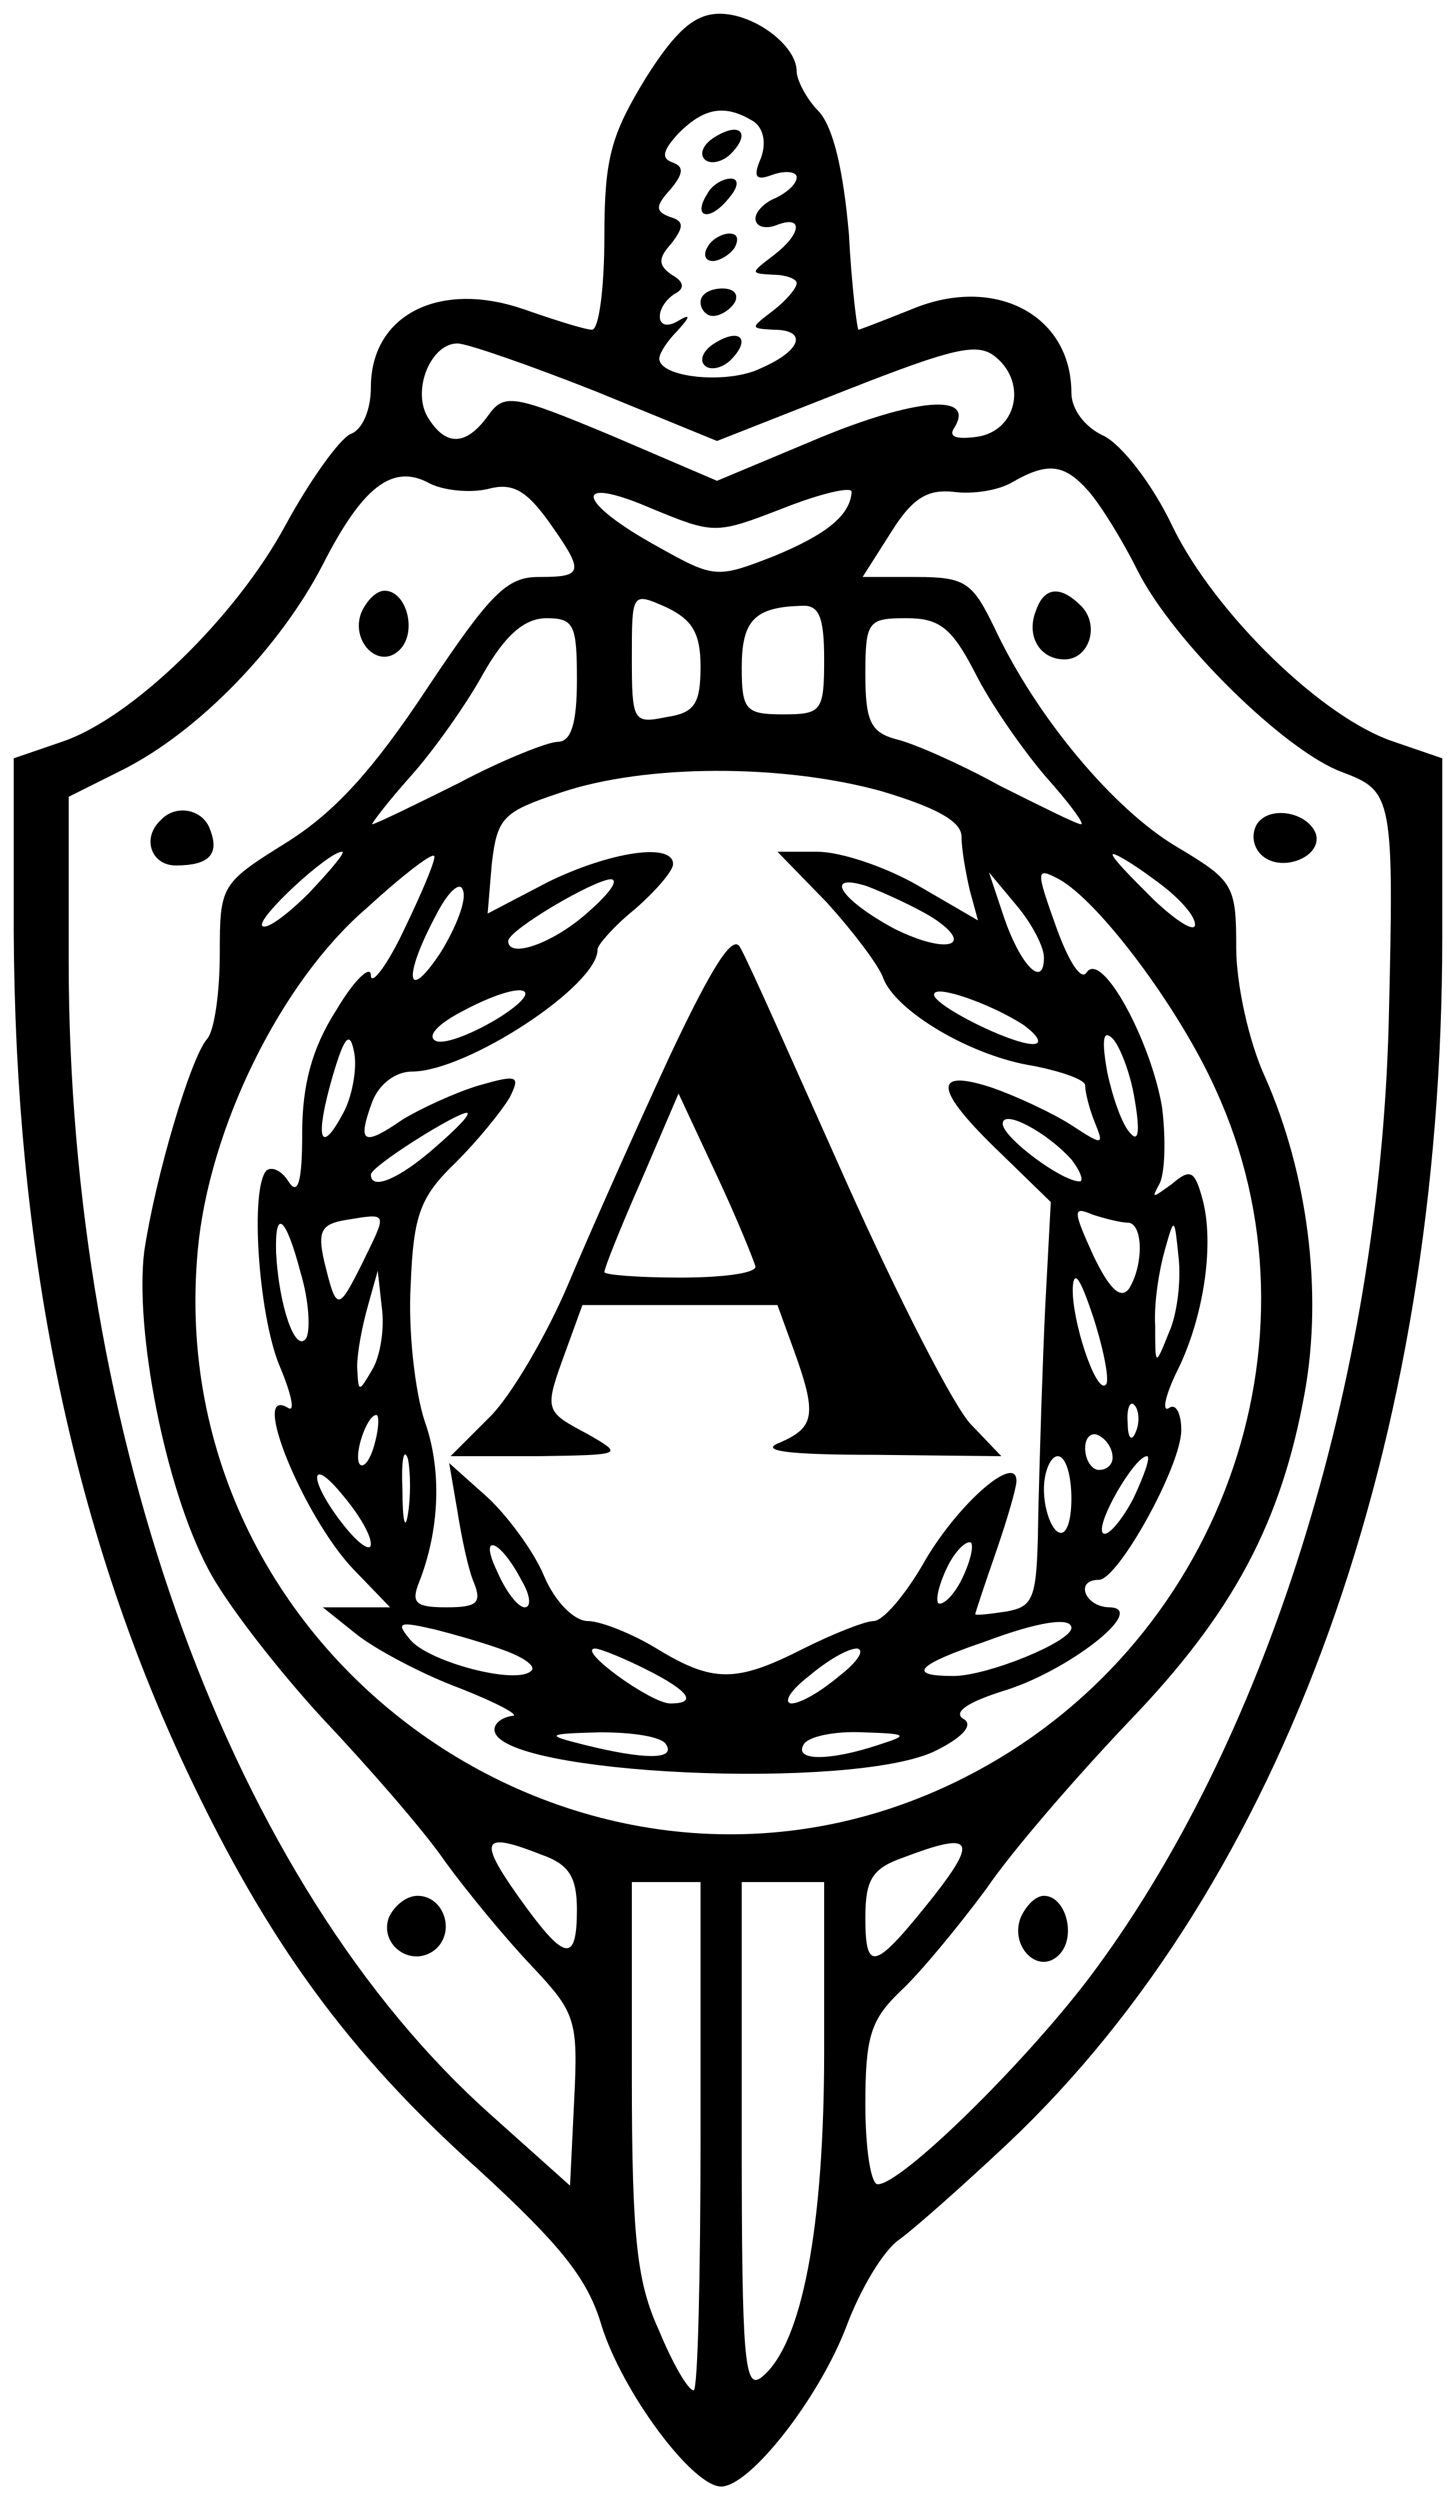 <?xml version="1.0" standalone="no"?>
<!DOCTYPE svg PUBLIC "-//W3C//DTD SVG 20010904//EN"
 "http://www.w3.org/TR/2001/REC-SVG-20010904/DTD/svg10.dtd">
<svg version="1.0" xmlns="http://www.w3.org/2000/svg"
 width="106pt" height="182pt" viewBox="0 0 106 182"
 preserveAspectRatio="xMidYMid meet">

<g transform="translate(0,182) scale(0.1,-0.1)"
fill="#000000" stroke="none">
<path d="M470 1763 c-25 -41 -30 -58 -30 -115 0 -38 -4 -68 -9 -68 -5 0 -27 7
-50 15 -61 21 -111 -4 -111 -57 0 -16 -6 -31 -15 -34 -8 -4 -29 -33 -47 -66
-36 -67 -112 -141 -163 -158 l-35 -12 0 -126 c1 -231 42 -433 126 -611 58
-123 117 -205 212 -290 61 -56 80 -80 90 -114 15 -48 66 -117 87 -117 21 0 71
64 91 116 10 27 27 56 39 64 11 8 46 39 79 70 201 190 316 510 316 878 l0 130
-35 12 c-52 17 -130 93 -161 156 -15 32 -38 61 -51 67 -13 6 -23 19 -23 31 0
57 -56 86 -116 61 -20 -8 -38 -15 -39 -15 -1 0 -5 32 -7 70 -4 45 -11 77 -22
89 -9 9 -16 23 -16 29 0 19 -31 42 -56 42 -18 0 -32 -12 -54 -47z m78 -31 c8
-5 10 -16 6 -27 -6 -14 -4 -17 9 -12 9 3 17 2 17 -2 0 -5 -7 -11 -15 -15 -8
-3 -15 -10 -15 -15 0 -6 7 -8 15 -5 20 8 19 -6 -2 -22 -17 -13 -17 -13 0 -14
9 0 17 -3 17 -6 0 -4 -8 -13 -17 -20 -17 -13 -17 -13 0 -14 25 0 21 -15 -9
-28 -24 -12 -74 -7 -74 7 0 4 6 13 13 20 10 11 10 13 0 7 -16 -9 -17 10 -2 20
8 4 7 9 -2 14 -10 7 -10 12 0 23 9 12 9 16 -1 19 -11 4 -11 8 0 20 10 12 10
17 1 20 -8 3 -6 9 5 21 19 19 34 21 54 9z m-114 -197 l88 -36 94 37 c79 31 96
35 109 24 23 -19 15 -54 -14 -58 -15 -2 -21 0 -16 7 15 25 -29 21 -99 -8 l-74
-31 -77 33 c-72 30 -78 31 -90 14 -16 -22 -31 -22 -44 0 -11 20 3 53 22 53 7
0 53 -16 101 -35z m-79 -71 c18 5 28 -1 44 -23 27 -38 26 -41 -7 -41 -23 0
-35 -12 -81 -81 -39 -59 -67 -90 -102 -112 -48 -30 -49 -31 -49 -81 0 -29 -4
-56 -9 -62 -12 -13 -38 -101 -46 -155 -7 -57 15 -171 46 -230 12 -24 50 -73
83 -109 34 -36 75 -83 90 -105 16 -22 44 -56 63 -76 32 -34 34 -39 31 -98 l-3
-62 -57 51 c-189 168 -308 494 -308 841 l0 119 40 20 c55 28 114 89 145 149
29 57 51 74 78 59 10 -5 29 -7 42 -4z m437 -1 c9 -10 25 -36 36 -58 26 -52
108 -132 149 -147 37 -14 38 -17 34 -183 -7 -261 -89 -524 -219 -696 -49 -64
-136 -149 -153 -149 -5 0 -9 26 -9 58 0 50 4 62 26 83 14 13 42 47 62 74 19
28 66 82 104 122 76 79 111 145 128 240 13 73 2 159 -29 229 -12 26 -21 68
-21 94 0 46 -2 49 -44 74 -45 27 -101 93 -132 159 -16 33 -21 37 -57 37 l-39
0 21 33 c15 24 26 31 45 29 14 -2 33 1 43 7 26 15 38 13 55 -6z m-222 -13 c28
11 50 16 50 12 -1 -17 -18 -31 -57 -47 -41 -16 -43 -16 -84 7 -60 33 -63 53
-5 28 46 -19 47 -19 96 0z m-60 -115 c0 -27 -4 -34 -25 -37 -24 -5 -25 -3 -25
43 0 48 0 48 25 37 19 -9 25 -19 25 -43z m90 5 c0 -38 -2 -40 -30 -40 -27 0
-30 3 -30 34 0 34 9 44 43 45 13 1 17 -7 17 -39z m-180 -15 c0 -31 -4 -45 -14
-45 -7 0 -40 -13 -72 -30 -32 -16 -61 -30 -63 -30 -1 0 11 16 28 35 17 19 41
53 53 75 16 28 30 40 46 40 20 0 22 -5 22 -45z m290 5 c11 -22 34 -55 51 -75
17 -19 29 -35 26 -35 -3 0 -29 13 -59 28 -29 16 -63 31 -76 34 -18 5 -22 13
-22 47 0 39 2 41 30 41 24 0 33 -7 50 -40z m-68 -86 c40 -12 58 -22 58 -33 0
-9 3 -26 6 -39 l6 -22 -43 25 c-24 14 -57 25 -74 25 l-29 0 36 -37 c19 -21 38
-46 41 -55 9 -24 64 -57 110 -64 20 -4 37 -10 37 -14 0 -5 3 -17 7 -27 7 -17
6 -17 -17 -2 -14 9 -40 21 -57 27 -45 15 -43 -1 5 -47 l37 -36 -4 -75 c-2 -41
-4 -107 -5 -147 -1 -66 -2 -72 -23 -76 -13 -2 -23 -3 -23 -2 0 1 7 22 15 45 8
23 15 47 15 52 0 20 -41 -15 -66 -57 -14 -25 -31 -45 -38 -45 -6 0 -29 -9 -51
-20 -49 -25 -66 -25 -107 0 -18 11 -41 20 -50 20 -10 0 -24 14 -32 33 -7 17
-26 43 -41 57 l-28 25 6 -35 c3 -19 8 -43 12 -52 6 -15 2 -18 -20 -18 -22 0
-26 3 -20 18 15 38 17 82 4 118 -7 22 -12 66 -10 99 2 51 7 64 33 89 16 16 33
37 39 47 8 16 6 17 -22 9 -17 -5 -43 -17 -56 -25 -29 -20 -33 -17 -22 13 5 13
17 22 29 22 40 0 136 63 135 89 0 3 12 17 27 29 15 13 28 28 28 33 0 16 -46 9
-91 -13 l-44 -23 3 36 c4 34 8 38 50 52 62 21 162 21 234 1z m-417 -74 c-16
-16 -31 -27 -34 -24 -5 5 48 54 58 54 3 0 -8 -13 -24 -30z m70 -25 c-13 -28
-25 -43 -25 -35 0 8 -12 -3 -25 -25 -18 -28 -25 -55 -25 -90 0 -35 -3 -46 -10
-35 -5 8 -12 11 -16 8 -12 -13 -6 -103 9 -141 9 -21 12 -35 7 -32 -29 18 11
-79 47 -117 l27 -28 -25 0 -24 0 25 -20 c14 -11 48 -29 75 -39 28 -11 44 -20
38 -20 -7 -1 -13 -5 -13 -10 0 -33 264 -45 322 -15 20 10 27 19 19 23 -7 5 4
12 29 20 47 14 106 60 78 61 -18 0 -26 20 -8 20 14 0 60 83 60 109 0 12 -4 20
-9 16 -5 -3 -3 8 5 25 20 39 28 92 20 125 -6 23 -9 25 -23 13 -14 -10 -15 -11
-9 0 4 7 5 32 2 56 -8 48 -44 115 -55 98 -4 -6 -13 8 -22 33 -15 42 -15 44 2
35 29 -16 87 -93 114 -153 84 -183 3 -407 -183 -501 -268 -136 -586 83 -558
384 8 88 60 195 123 249 25 23 47 40 49 38 2 -1 -8 -25 -21 -52z m575 2 c0 -6
-13 2 -30 18 -16 16 -30 30 -30 33 0 2 14 -6 30 -18 17 -12 30 -26 30 -33z
m-549 -20 c-25 -38 -28 -19 -4 26 9 18 18 26 20 19 3 -7 -5 -27 -16 -45z m106
28 c-25 -22 -57 -33 -57 -20 0 8 63 45 75 45 6 -1 -3 -12 -18 -25z m252 -3
c32 -21 10 -27 -28 -8 -39 21 -52 41 -20 31 13 -5 35 -15 48 -23z m81 -29 c0
-23 -17 -6 -29 29 l-11 33 20 -24 c11 -13 20 -30 20 -38z m-397 -44 c-18 -11
-38 -19 -45 -17 -8 3 0 12 17 21 44 24 66 20 28 -4z m382 -5 c11 -8 14 -14 7
-14 -16 0 -72 28 -72 36 0 8 42 -7 65 -22z m-495 -64 c-17 -32 -21 -19 -8 26
9 31 13 34 16 17 2 -12 -2 -32 -8 -43z m576 10 c4 -23 3 -32 -3 -25 -6 6 -13
26 -17 45 -4 23 -3 31 4 24 5 -5 13 -25 16 -44z m-509 -35 c-26 -23 -47 -32
-47 -20 0 6 62 45 70 45 3 -1 -8 -12 -23 -25z m463 -9 c7 -9 9 -16 6 -16 -13
0 -56 32 -56 42 0 11 32 -6 50 -26z m-516 -75 c-18 -36 -19 -36 -28 1 -5 22
-2 27 16 30 31 5 30 6 12 -31z m557 29 c11 0 12 -30 1 -48 -6 -8 -14 -1 -26
24 -15 33 -15 36 -1 30 9 -3 21 -6 26 -6z m-602 -37 c6 -20 7 -41 4 -47 -8
-12 -20 24 -22 62 -1 33 7 27 18 -15z m632 -43 c-10 -25 -10 -25 -10 5 -1 17
3 41 7 55 7 25 7 24 10 -5 2 -17 -1 -42 -7 -55z m-46 -38 c-7 -7 -25 47 -24
71 1 14 6 5 15 -22 8 -25 12 -47 9 -49z m-534 11 c-10 -17 -10 -17 -11 2 0 11
4 31 8 45 l7 25 3 -27 c2 -15 -1 -35 -7 -45z m556 -45 c-3 -8 -6 -5 -6 6 -1
11 2 17 5 13 3 -3 4 -12 1 -19z m-554 -8 c-3 -12 -8 -19 -11 -16 -5 6 5 36 12
36 2 0 2 -9 -1 -20z m537 -11 c0 -5 -4 -9 -10 -9 -5 0 -10 7 -10 16 0 8 5 12
10 9 6 -3 10 -10 10 -16z m-513 -41 c-2 -13 -4 -5 -4 17 -1 22 1 32 4 23 2
-10 2 -28 0 -40z m483 11 c0 -17 -4 -28 -10 -24 -5 3 -10 17 -10 31 0 13 5 24
10 24 6 0 10 -14 10 -31z m45 0 c-9 -17 -19 -28 -22 -25 -6 6 23 56 32 56 3 0
-2 -14 -10 -31z m-555 -33 c0 -6 -9 0 -20 14 -26 33 -25 52 0 21 11 -13 20
-28 20 -35z m110 -27 c6 -10 7 -19 2 -19 -5 0 -14 12 -20 26 -14 29 2 24 18
-7z m320 1 c-6 -12 -14 -19 -17 -17 -2 3 1 15 7 27 6 12 14 19 17 17 2 -3 -1
-15 -7 -27z m-331 -52 c13 -5 21 -11 18 -14 -10 -11 -74 6 -88 22 -11 13 -9
14 17 8 16 -4 40 -11 53 -16z m411 17 c0 -10 -61 -35 -86 -35 -34 0 -27 8 23
25 40 15 63 18 63 10z m-310 -30 c32 -16 38 -25 18 -25 -14 0 -68 39 -55 40 4
0 21 -7 37 -15z m141 -5 c-13 -11 -28 -20 -35 -20 -6 1 0 10 13 20 13 11 28
20 35 20 6 -1 0 -10 -13 -20z m-126 -50 c7 -11 -16 -11 -60 0 -28 7 -28 8 12
9 23 0 45 -3 48 -9z m155 0 c-36 -12 -62 -12 -55 0 3 6 23 10 43 9 33 -1 34
-2 12 -9z m-246 -80 c20 -7 26 -16 26 -40 0 -40 -9 -38 -43 10 -29 41 -26 47
17 30z m286 -30 c-43 -54 -50 -57 -50 -16 0 28 5 36 28 44 50 19 54 13 22 -28z
m-170 -175 c0 -102 -2 -185 -5 -185 -4 0 -15 19 -25 43 -16 35 -20 65 -20 185
l0 142 25 0 25 0 0 -185z m90 62 c0 -128 -16 -213 -45 -237 -13 -11 -15 10
-15 174 l0 186 30 0 30 0 0 -123z"/>
<path d="M520 1720 c-8 -5 -11 -12 -7 -16 4 -4 13 -2 19 4 15 15 7 24 -12 12z"/>
<path d="M515 1679 c-11 -17 1 -21 15 -4 8 9 8 15 2 15 -6 0 -14 -5 -17 -11z"/>
<path d="M515 1640 c-3 -5 -2 -10 4 -10 5 0 13 5 16 10 3 6 2 10 -4 10 -5 0
-13 -4 -16 -10z"/>
<path d="M510 1600 c0 -5 4 -10 9 -10 6 0 13 5 16 10 3 6 -1 10 -9 10 -9 0
-16 -4 -16 -10z"/>
<path d="M520 1570 c-8 -5 -11 -12 -7 -16 4 -4 13 -2 19 4 15 15 7 24 -12 12z"/>
<path d="M263 1374 c-8 -21 13 -42 28 -27 13 13 5 43 -11 43 -6 0 -13 -7 -17
-16z"/>
<path d="M117 1223 c-14 -13 -7 -33 11 -33 24 0 32 8 25 26 -5 15 -25 19 -36
7z"/>
<path d="M283 424 c-7 -20 17 -37 34 -23 15 13 6 39 -13 39 -8 0 -17 -7 -21
-16z"/>
<path d="M754 1375 c-7 -18 3 -35 21 -35 18 0 26 25 12 39 -15 15 -27 14 -33
-4z"/>
<path d="M915 1220 c-4 -7 -3 -16 3 -22 14 -14 45 -2 40 15 -6 16 -34 21 -43
7z"/>
<path d="M743 424 c-8 -21 13 -42 28 -27 13 13 5 43 -11 43 -6 0 -13 -7 -17
-16z"/>
<path d="M487 1050 c-24 -52 -57 -126 -73 -164 -16 -38 -42 -82 -57 -97 l-29
-29 64 0 c62 1 62 1 36 16 -32 17 -32 17 -16 61 l12 33 71 0 71 0 12 -33 c17
-47 15 -56 -10 -67 -16 -6 4 -9 69 -9 l92 -1 -22 23 c-12 12 -53 92 -91 177
-38 85 -72 162 -77 170 -5 11 -20 -12 -52 -80z m63 -152 c0 -5 -25 -8 -55 -8
-30 0 -55 2 -55 4 0 3 12 33 27 67 l27 63 28 -60 c15 -32 27 -62 28 -66z"/>
</g>
</svg>
